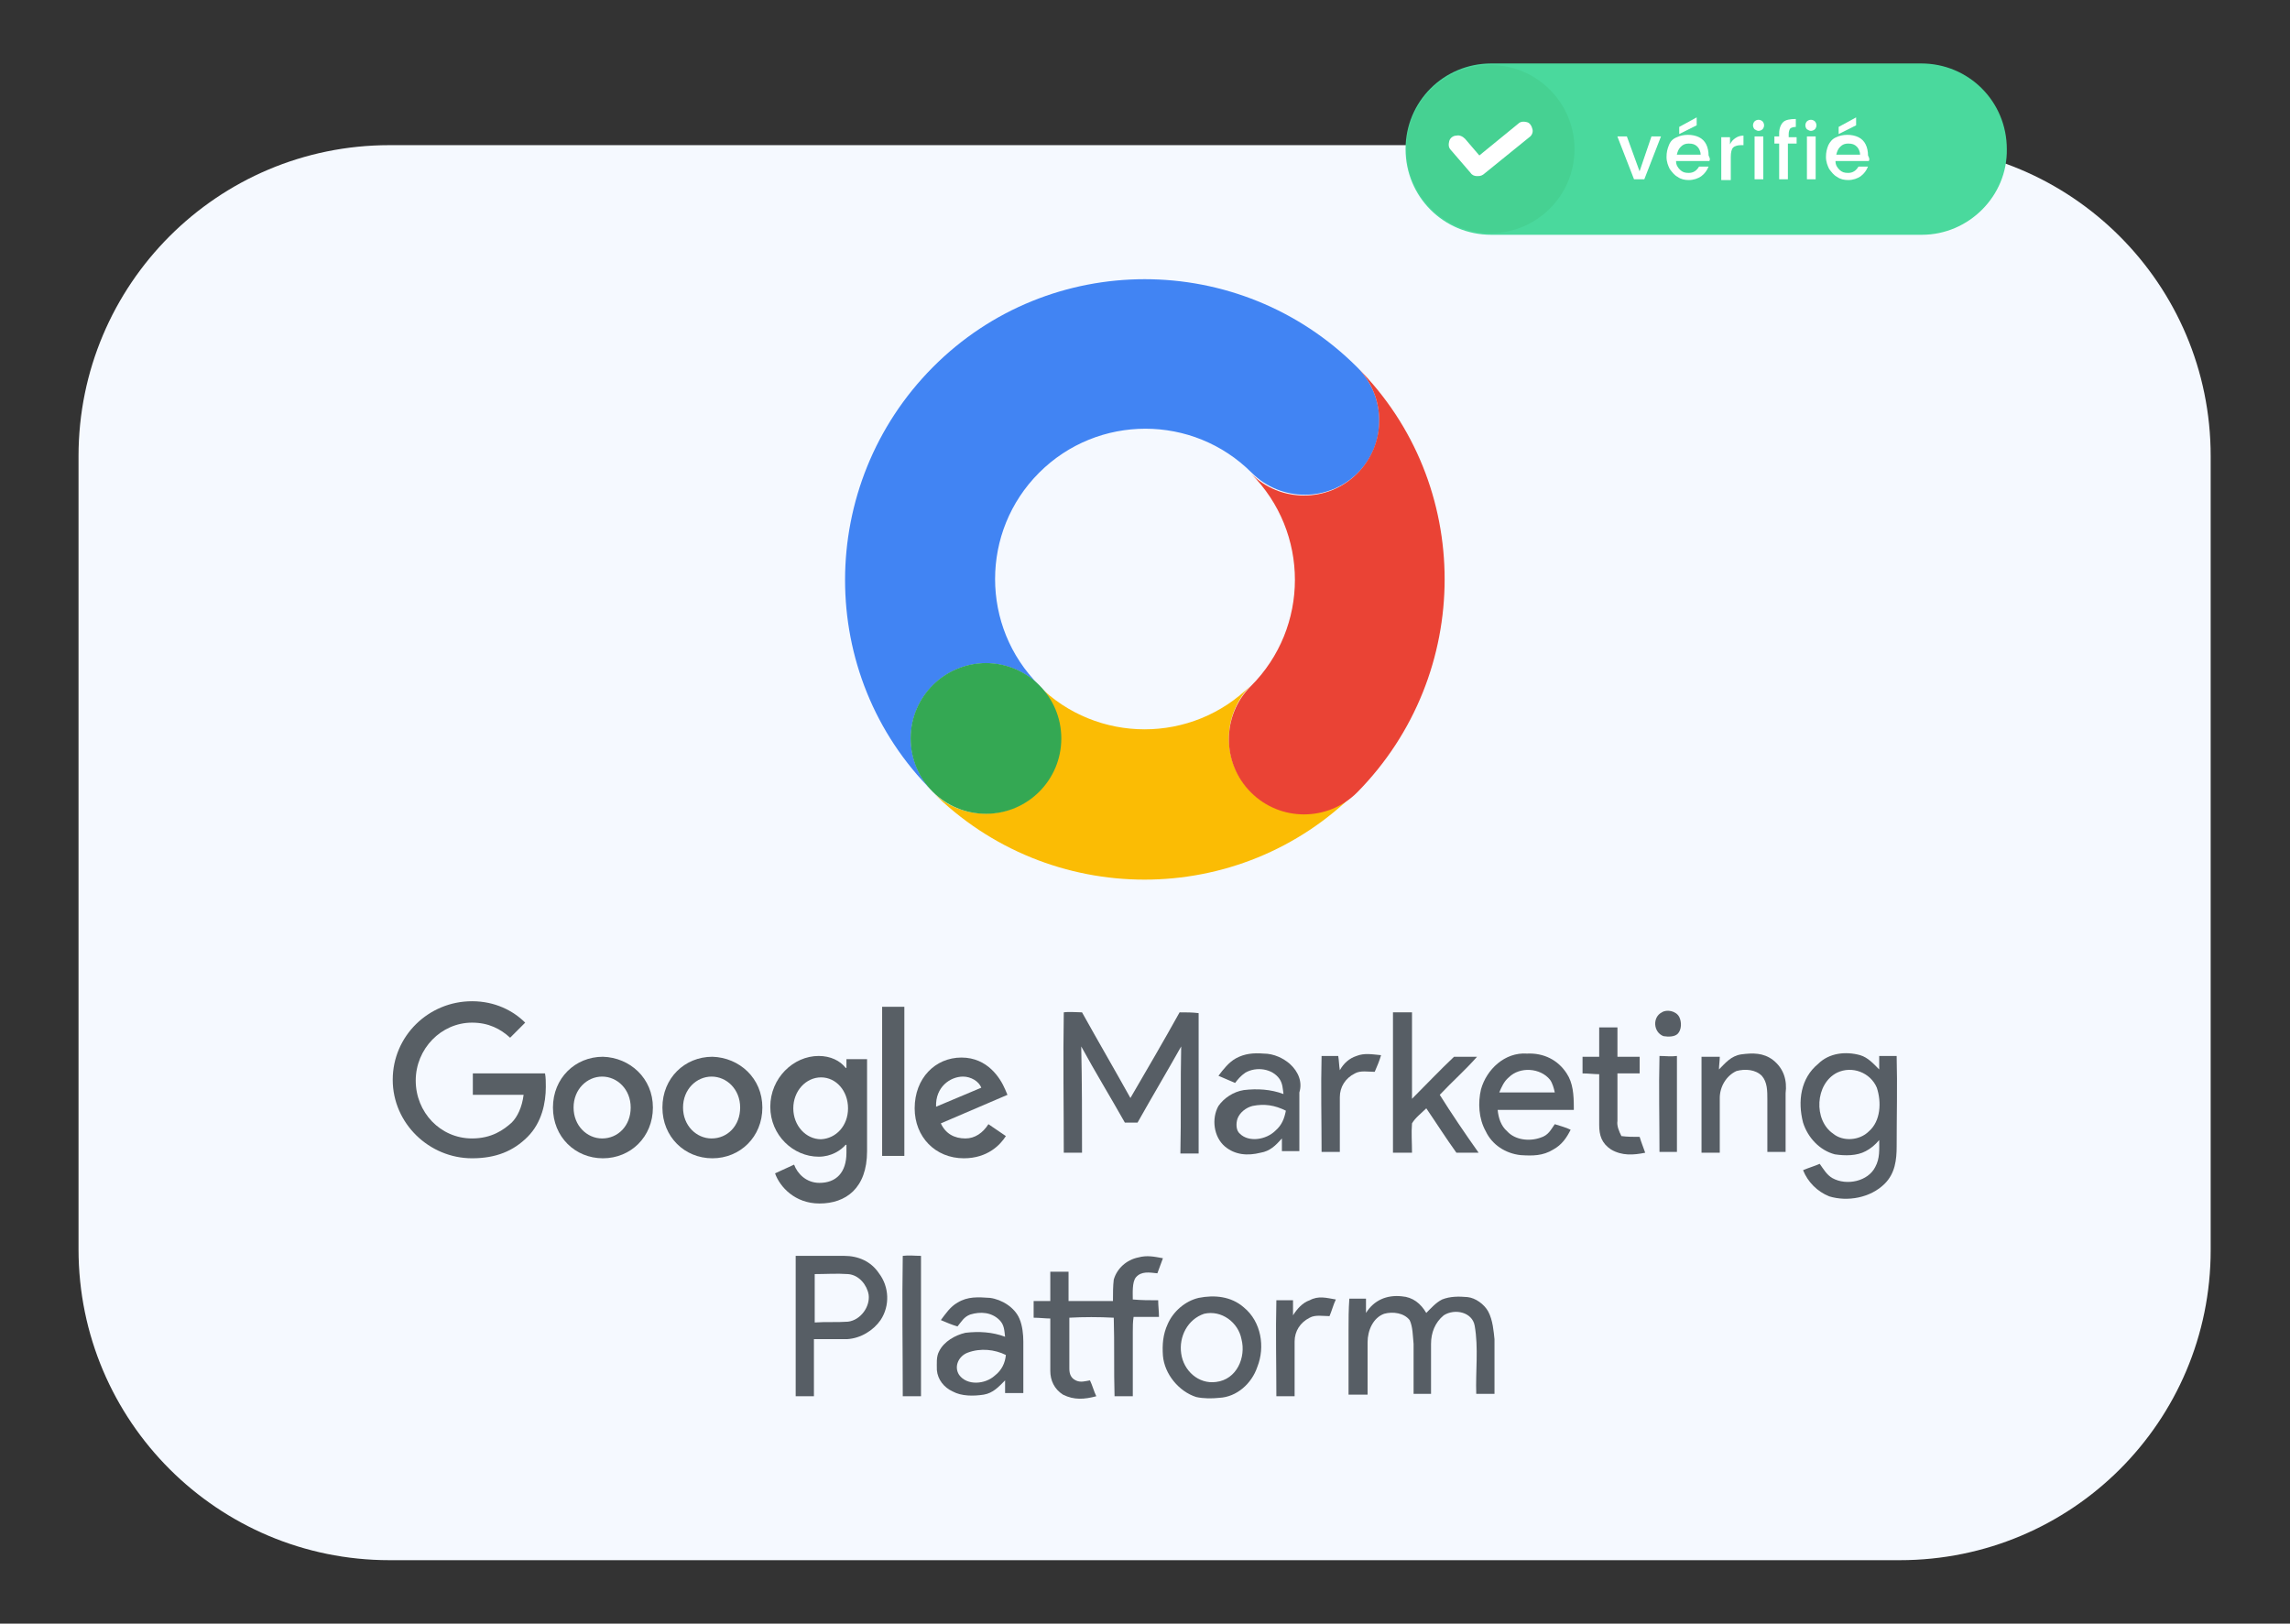 <svg xmlns="http://www.w3.org/2000/svg" xmlns:xlink="http://www.w3.org/1999/xlink" id="Layer_1" x="0px" y="0px" viewBox="0 0 288.7 204.7" style="enable-background:new 0 0 288.7 204.7;" xml:space="preserve"><rect x="0" y="0" width="288.7" height="204.7" fill="#333333" stroke="none"/><style type="text/css">	.st0{fill:#F5F9FF;}	.st1{fill:#4AD99D;}	.st2{fill:#46D192;}	.st3{fill:#FFFFFF;}	.st4{fill:#FBBC04;}	.st5{fill:#4184F3;}	.st6{fill:#34A853;}	.st7{fill:#EA4335;}	.st8{fill-rule:evenodd;clip-rule:evenodd;fill:#585F65;}	.st9{fill-rule:evenodd;clip-rule:evenodd;fill:#575E65;}</style><path class="st0" d="M239.5,196.7H49.1c-21.6,0-39.2-17.5-39.2-39.2V57.5c0-21.6,17.5-39.2,39.2-39.2h190.4 c21.6,0,39.2,17.5,39.2,39.2v100.1C278.7,179.2,261.2,196.7,239.5,196.7z"></path><path class="st1" d="M242.3,29.6H188c-6,0-10.8-4.8-10.8-10.8v0c0-6,4.8-10.8,10.8-10.8h54.2c6,0,10.8,4.8,10.8,10.8v0 C253.1,24.7,248.2,29.6,242.3,29.6z"></path><path class="st2" d="M187.9,29.4c-5.9,0-10.6-4.8-10.6-10.6c0-5.9,4.8-10.6,10.6-10.6c5.9,0,10.6,4.8,10.6,10.6 C198.5,24.7,193.7,29.4,187.9,29.4z"></path><path class="st3" d="M186.2,22.2c-0.3,0-0.6-0.1-0.8-0.4l-2.5-2.9c-0.3-0.3-0.3-0.7-0.2-1.1s0.5-0.7,0.9-0.7 c0.4-0.1,0.8,0.1,1.1,0.4l1.8,2.1l4.9-4c0.3-0.3,0.7-0.3,1.1-0.2c0.4,0.1,0.6,0.5,0.7,0.9c0.1,0.4-0.1,0.8-0.4,1l-5.8,4.7 C186.7,22.2,186.5,22.2,186.2,22.2z"></path><g>	<path class="st3" d="M206.7,21.6l1.5-4.4h1.2l-2.1,5.4H206l-2.1-5.4h1.2L206.7,21.6z"></path>	<path class="st3" d="M215.5,20.3h-4.2c0,0.5,0.2,0.8,0.5,1.1c0.3,0.3,0.6,0.4,1.1,0.4c0.6,0,1-0.3,1.3-0.8h1.2  c-0.2,0.5-0.5,0.9-0.9,1.2c-0.4,0.3-1,0.5-1.6,0.5c-0.5,0-1-0.1-1.4-0.4c-0.4-0.2-0.7-0.6-1-1c-0.2-0.4-0.4-0.9-0.4-1.5  c0-0.6,0.1-1,0.3-1.5s0.5-0.8,1-1c0.4-0.2,0.9-0.3,1.4-0.3c0.5,0,1,0.1,1.4,0.3c0.4,0.2,0.7,0.5,0.9,0.9c0.2,0.4,0.3,0.9,0.3,1.4  C215.6,20,215.6,20.1,215.5,20.3z M214.4,19.5c0-0.4-0.2-0.8-0.4-1c-0.3-0.3-0.6-0.4-1.1-0.4c-0.4,0-0.7,0.1-1,0.4  c-0.3,0.3-0.4,0.6-0.5,1H214.4z M213.9,15.8l-2.2,1.1V16l2.2-1.2V15.8z"></path>	<path class="st3" d="M218.8,17.4c0.3-0.2,0.6-0.3,1-0.3v1.2h-0.3c-0.4,0-0.8,0.1-1,0.3c-0.2,0.2-0.3,0.6-0.3,1.2v2.9H217v-5.4h1.1  v0.9C218.3,17.8,218.5,17.6,218.8,17.4z"></path>	<path class="st3" d="M221.2,16.3c-0.1-0.1-0.2-0.3-0.2-0.5c0-0.2,0.1-0.4,0.2-0.5c0.1-0.1,0.3-0.2,0.5-0.2c0.2,0,0.4,0.1,0.5,0.2  c0.1,0.1,0.2,0.3,0.2,0.5c0,0.2-0.1,0.4-0.2,0.5c-0.1,0.1-0.3,0.2-0.5,0.2C221.5,16.5,221.4,16.4,221.2,16.3z M222.3,17.2v5.4h-1.1  v-5.4H222.3z"></path>	<path class="st3" d="M226.4,18.1h-1v4.5h-1.1v-4.5h-0.6v-0.9h0.6v-0.4c0-0.6,0.2-1.1,0.5-1.4c0.3-0.3,0.9-0.4,1.6-0.4V16  c-0.3,0-0.6,0.1-0.7,0.2c-0.1,0.1-0.2,0.4-0.2,0.7v0.4h1V18.1z"></path>	<path class="st3" d="M227.8,16.3c-0.1-0.1-0.2-0.3-0.2-0.5c0-0.2,0.1-0.4,0.2-0.5c0.1-0.1,0.3-0.2,0.5-0.2c0.2,0,0.4,0.1,0.5,0.2  c0.1,0.1,0.2,0.3,0.2,0.5c0,0.2-0.1,0.4-0.2,0.5c-0.1,0.1-0.3,0.2-0.5,0.2C228.1,16.5,228,16.4,227.8,16.3z M228.9,17.2v5.4h-1.1  v-5.4H228.9z"></path>	<path class="st3" d="M235.6,20.3h-4.2c0,0.5,0.2,0.8,0.5,1.1c0.3,0.3,0.6,0.4,1.1,0.4c0.6,0,1-0.3,1.3-0.8h1.2  c-0.2,0.5-0.5,0.9-0.9,1.2c-0.4,0.3-1,0.5-1.6,0.5c-0.5,0-1-0.1-1.4-0.4c-0.4-0.2-0.7-0.6-1-1c-0.2-0.4-0.4-0.9-0.4-1.5  c0-0.6,0.1-1,0.3-1.5c0.2-0.4,0.5-0.8,1-1c0.4-0.2,0.9-0.3,1.4-0.3c0.5,0,1,0.1,1.4,0.3c0.4,0.2,0.7,0.5,0.9,0.9  c0.2,0.4,0.3,0.9,0.3,1.4C235.7,20,235.7,20.1,235.6,20.3z M234.5,19.5c0-0.4-0.2-0.8-0.4-1c-0.3-0.3-0.6-0.4-1.1-0.4  c-0.4,0-0.7,0.1-1,0.4c-0.3,0.3-0.4,0.6-0.5,1H234.5z M234,15.8l-2.2,1.1V16l2.2-1.2V15.8z"></path></g><g>	<path class="st4" d="M157.7,99.8c-3.7-3.7-3.7-9.7,0-13.4c-7.4,7.4-19.4,7.4-26.8,0c3.7,3.7,3.7,9.7,0,13.4  c-3.7,3.7-9.7,3.7-13.4,0c14.8,14.8,38.8,14.8,53.5,0C167.4,103.5,161.4,103.5,157.7,99.8L157.7,99.8z"></path>	<path class="st5" d="M171.1,46.3c-14.8-14.8-38.8-14.8-53.5,0s-14.8,38.8,0,53.5c-3.7-3.7-3.7-9.7,0-13.4c3.7-3.7,9.7-3.7,13.4,0  c-7.4-7.4-7.4-19.4,0-26.8c7.4-7.4,19.4-7.4,26.8,0c3.7,3.7,9.7,3.7,13.4,0C174.8,56,174.8,50,171.1,46.3L171.1,46.3z"></path>	<circle class="st6" cx="124.3" cy="93.1" r="9.5"></circle>	<path class="st7" d="M171.1,46.3c3.7,3.7,3.7,9.7,0,13.4c-3.7,3.7-9.7,3.7-13.4,0c7.4,7.4,7.4,19.4,0,26.8c-3.7,3.7-3.7,9.7,0,13.4  c3.7,3.7,9.7,3.7,13.4,0C185.8,85,185.8,61,171.1,46.3L171.1,46.3z"></path></g><g>	<g id="Group-30" transform="translate(0.111, 0.431)">		<path id="Fill-2" class="st8" d="M79.4,139.2c0-2.3-1.7-3.9-3.6-3.9c-1.9,0-3.6,1.6-3.6,3.9c0,2.3,1.7,3.9,3.6,3.9   C77.8,143.1,79.4,141.5,79.4,139.2 M82.2,139.2c0,3.7-2.8,6.4-6.3,6.4c-3.5,0-6.3-2.7-6.3-6.4s2.8-6.4,6.3-6.4   C79.3,132.9,82.2,135.5,82.2,139.2"></path>		<path id="Fill-4" class="st8" d="M93.2,139.2c0-2.3-1.7-3.9-3.6-3.9c-1.9,0-3.6,1.6-3.6,3.9c0,2.3,1.7,3.9,3.6,3.9   C91.6,143.1,93.2,141.5,93.2,139.2 M96,139.2c0,3.7-2.8,6.4-6.3,6.4c-3.5,0-6.3-2.7-6.3-6.4s2.8-6.4,6.3-6.4   C93.1,132.9,96,135.5,96,139.2"></path>		<path id="Fill-6" class="st8" d="M106.8,139.3c0-2.2-1.5-3.9-3.4-3.9c-1.9,0-3.5,1.7-3.5,3.9c0,2.2,1.6,3.9,3.5,3.9   C105.3,143.1,106.8,141.5,106.8,139.3L106.8,139.3z M109.2,133.2v11.5c0,4.7-2.7,6.6-6,6.6c-3.1,0-5-2.1-5.6-3.8l2.4-1.1   c0.4,1.1,1.5,2.3,3.2,2.3c2.1,0,3.4-1.3,3.4-3.8v-1h-0.1c-0.6,0.7-1.8,1.5-3.4,1.5c-3.2,0-6.1-2.7-6.1-6.3c0-3.6,2.9-6.4,6.1-6.4   c1.5,0,2.7,0.6,3.4,1.5h0.1v-1.1H109.2z"></path>		<g id="Group-22" transform="translate(0, -0)">			<polygon id="Fill-8" class="st8" points="111.1,145.3 113.9,145.3 113.9,126.5 111.1,126.5    "></polygon>			<path id="Fill-10" class="st8" d="M117.9,139.1l5.7-2.4c-0.3-0.8-1.3-1.4-2.3-1.4C119.7,135.3,117.8,136.6,117.9,139.1     M124.5,141.3l2.2,1.5c-0.7,1.1-2.3,2.8-5.3,2.8c-3.6,0-6.2-2.7-6.2-6.3c0-3.8,2.6-6.4,5.9-6.4c3.3,0,4.9,2.6,5.5,4l0.3,0.7    l-8.4,3.6c0.6,1.3,1.7,1.9,3.1,1.9C122.8,143.1,123.8,142.4,124.5,141.3"></path>			<path id="Fill-11" class="st8" d="M59.4,145.6c-5.4,0-10-4.4-10-9.9s4.5-9.9,10-9.9c2.9,0,5.2,1.2,6.7,2.7l-1.9,1.9    c-1.2-1.1-2.7-1.9-4.8-1.9c-3.9,0-7.1,3.3-7.1,7.3c0,4,3.1,7.3,7.1,7.3c2.5,0,4-1.1,5-2c0.7-0.7,1.3-1.9,1.5-3.5h-6.4v-2.7h9.1    c0.1,0.5,0.1,1.1,0.1,1.7c0,2-0.5,4.5-2.3,6.3C64.6,144.7,62.4,145.6,59.4,145.6"></path>			<path id="Fill-12" class="st9" d="M148.6,127.2c-2,3.6-4.1,7.2-6.2,10.8c-2-3.6-4.1-7.2-6.1-10.8c-0.7,0-1.6-0.1-2.3,0    c-0.1,5.9,0,11.8,0,17.7h2.3c0-4.4,0-9-0.1-13.4c1.8,3.3,3.7,6.4,5.5,9.6h1.6c1.8-3.2,3.7-6.4,5.5-9.6c-0.1,4.4,0,9-0.1,13.5h2.3    v-17.7C150.2,127.2,149.5,127.2,148.6,127.2"></path>			<path id="Fill-13" class="st9" d="M186.1,132.8h-2.9c-1.8,1.7-3.5,3.5-5.3,5.3v-10.9h-2.4v17.7h2.4c0-1.3-0.1-2.5,0-3.7    c0.4-0.7,1.2-1.3,1.8-1.9c1.3,1.9,2.5,3.8,3.8,5.6h2.8c-1.7-2.4-3.4-4.9-4.9-7.3C183,135.9,184.6,134.5,186.1,132.8"></path>			<path id="Fill-14" class="st9" d="M209.4,127.2c-1.2,0.6-1.1,2.5,0.2,3c0.6,0.1,1.4,0.1,1.8-0.3c0.5-0.5,0.5-1.5,0.2-2.1    C211.2,127,210,126.8,209.4,127.2"></path>			<path id="Fill-18" class="st9" d="M204.3,142.8c-0.3-0.6-0.6-1.3-0.5-1.9v-6h2.8v-2.1h-2.8v-3.7h-2.3v3.7h-2.1v2.1    c0.7,0,1.5,0.1,2.1,0.1v6.4c0,1.3,0.3,2.3,1.5,3.1c1.4,0.8,2.8,0.7,4.3,0.4c-0.2-0.6-0.5-1.3-0.7-2    C205.7,142.9,205.1,142.9,204.3,142.8"></path>			<path id="Fill-19" class="st9" d="M160.7,142.1c-1.2,1.2-3.4,1.5-4.5,0.4c-0.5-0.4-0.5-1.3-0.3-1.9c0.3-0.8,1.1-1.4,1.9-1.6    c1.5-0.3,2.8-0.1,4.2,0.6C161.8,140.6,161.5,141.4,160.7,142.1 M162.5,133.7c-0.8-0.7-2-1.3-3.3-1.3c-1.3-0.1-2.4,0-3.5,0.6    c-0.9,0.5-1.6,1.4-2.2,2.2c0.7,0.3,1.4,0.6,2.1,0.9c0.3-0.4,0.7-0.9,1.3-1.3c1.4-0.8,3.4-0.5,4.3,0.8c0.4,0.6,0.4,1.2,0.5,1.9    c-1.6-0.6-3.3-0.7-5-0.5c-1.3,0.2-2.5,1-3.2,2c-0.9,1.6-0.6,3.9,0.8,5.1c1.3,1.1,2.9,1.2,4.5,0.8c1.2-0.2,1.9-0.9,2.7-1.8v1.6    h2.2v-7.4C164.1,136,163.6,134.7,162.5,133.7"></path>			<path id="Fill-20" class="st9" d="M188.9,137.3c0.3-0.7,0.6-1.4,1.2-1.9c1.4-1.4,4-1.2,5.2,0.3c0.3,0.4,0.5,1.1,0.6,1.6H188.9z     M198.3,139.2c0-1.6-0.1-3.1-0.9-4.3c-1.1-1.7-2.9-2.6-5-2.5c-2.8-0.2-5.1,2-5.8,4.5c-0.4,1.7-0.3,3.7,0.6,5.3    c0.8,1.7,2.5,2.8,4.4,3c1.5,0.1,2.8,0.1,4.1-0.7c1.1-0.6,1.7-1.5,2.2-2.5c-0.6-0.3-1.4-0.5-2-0.7c-0.5,0.7-0.8,1.4-1.8,1.7    c-1.4,0.5-3.2,0.3-4.2-0.8c-0.8-0.7-1.1-1.7-1.2-2.7H198.3z"></path>			<path id="Fill-21" class="st9" d="M223.4,133.2c-1.2-0.9-2.5-0.9-4-0.7c-1.3,0.2-2,1.1-2.8,1.9c0-0.5,0.1-1.1,0.1-1.6h-2.3v12.1    h2.3V138c0-1.4,0.8-2.8,2.1-3.4c1.1-0.3,2.4-0.2,3.2,0.6c0.7,0.8,0.7,1.9,0.7,3v6.6h2.3v-7.4    C225.2,135.8,224.8,134.3,223.4,133.2"></path>			<path id="Fill-22" class="st9" d="M235.5,142.2c-1.2,1.2-3.3,1.3-4.5,0.3c-2.5-1.7-2.3-6.3,0.5-7.7c1.9-0.9,4.2,0,5,1.9    C237.1,138.5,237,140.9,235.5,142.2 M239,132.7h-2.2v1.7c-0.7-0.7-1.4-1.5-2.4-1.8c-1.8-0.5-3.9-0.3-5.3,1.1    c-2.2,1.8-2.6,4.7-1.9,7.4c0.6,1.9,2.1,3.5,4,4c1.3,0.2,2.8,0.2,3.9-0.4c0.6-0.3,1.2-0.8,1.7-1.4c0,1.2,0.1,2.3-0.5,3.4    c-0.9,1.8-3.6,2.4-5.4,1.4c-0.7-0.4-1.1-1.1-1.6-1.8c-0.7,0.3-1.4,0.5-2.1,0.8c0.6,1.5,1.8,2.7,3.3,3.3c2.3,0.7,5.2,0.2,7-1.6    c1.3-1.3,1.5-3,1.5-4.7C239,140.3,239.1,136.5,239,132.7"></path>			<path id="Fill-27" class="st9" d="M170.9,132.7c-0.9,0.3-1.6,0.9-2.1,1.8c-0.1-0.6-0.1-1.2-0.2-1.8h-2.1c-0.1,4,0,8.1,0,12.1h2.3    v-6.9c0-1.3,0.7-2.4,1.9-3c0.7-0.4,1.7-0.2,2.5-0.2c0.3-0.7,0.6-1.4,0.8-2.1C172.9,132.5,171.9,132.3,170.9,132.7"></path>			<path id="Fill-28" class="st9" d="M209.1,132.7c-0.1,4,0,8.1,0,12.1h2.2v-12.1C210.6,132.8,209.8,132.7,209.1,132.7"></path>		</g>	</g>	<g id="Group-30_1_" transform="translate(0.111, 0.431)">		<g id="Group-22_1_" transform="translate(0, -0)">			<path id="Fill-15_1_" class="st9" d="M106.8,166.2c-1.4,0.1-2.8,0-4.2,0.1v-6.1c1.4,0,2.8-0.1,4.2,0c1.4,0.1,2.4,1.4,2.6,2.6    C109.6,164.3,108.4,166,106.8,166.2 M106.3,157.9h-6.1v17.7h2.3v-7.2h4.2c1.7-0.1,3.3-1.1,4.2-2.4c1.2-1.8,1.1-4.2-0.2-5.9    C109.7,158.6,108.1,157.9,106.3,157.9"></path>			<path id="Fill-16_1_" class="st9" d="M113.7,157.9c-0.1,5.9,0,11.8,0,17.7h2.3v-17.7C115.2,157.9,114.5,157.8,113.7,157.9"></path>			<path id="Fill-17_1_" class="st9" d="M142.7,163.4c0-0.8-0.1-2.2,0.4-2.8c0.7-0.8,1.7-0.6,2.7-0.5c0.2-0.6,0.5-1.3,0.7-1.9    c-1.1-0.2-2-0.4-3.1-0.1c-1.5,0.3-2.7,1.4-3.1,2.8c-0.1,0.8-0.1,1.8-0.1,2.7h-5.6v-3.7h-2.3v3.7h-2.1v2.1c0.7,0,1.5,0.1,2.1,0.1    v6.6c0,1.2,0.5,2.3,1.6,3c1.4,0.7,2.7,0.6,4.2,0.2c-0.3-0.6-0.5-1.4-0.8-2c-0.6,0.1-1.2,0.3-1.8,0c-0.6-0.3-0.8-0.8-0.8-1.5v-6.4    c1.8-0.1,3.7-0.1,5.6,0c0.1,3.3,0,6.6,0.1,9.9h2.3v-8.1c0-0.6,0-1.3,0.1-1.9h3.2c0-0.7-0.1-1.4-0.1-2.1    C144.8,163.5,143.8,163.5,142.7,163.4"></path>			<path id="Fill-23_1_" class="st9" d="M125.3,173c-1.2,1.1-3.5,1.3-4.5-0.1c-0.7-1.1,0-2.4,1.1-2.8c1.6-0.6,3.4-0.4,4.8,0.3    C126.6,171.4,126.2,172.3,125.3,173 M128.4,165.8c-0.6-1.4-2.2-2.4-3.7-2.6c-1.5-0.1-2.8-0.2-4.1,0.6c-0.9,0.5-1.5,1.4-2.1,2.2    c0.7,0.3,1.4,0.6,2.1,0.8c0.5-0.6,0.8-1.2,1.6-1.5c1.3-0.4,2.7-0.3,3.7,0.7c0.6,0.6,0.6,1.3,0.7,2.1c-1.6-0.6-3.3-0.7-5-0.5    c-1.3,0.3-2.7,1.1-3.3,2.3c-0.4,0.7-0.3,1.6-0.3,2.4c0.1,1.2,0.9,2.2,2,2.7c1.1,0.6,2.6,0.6,3.9,0.4c1.2-0.2,1.9-1,2.7-1.8v1.6    h2.3v-6.5C128.9,167.9,128.8,166.7,128.4,165.8"></path>			<path id="Fill-24_1_" class="st9" d="M153.2,173.8c-2.2,0.3-4.1-1.4-4.4-3.6c-0.3-2.1,0.8-4.3,2.9-5c2.2-0.5,4.3,1.1,4.7,3.2    C157,170.7,155.8,173.5,153.2,173.8 M156.7,164.4c-1.6-1.4-3.7-1.6-5.7-1.2c-1.7,0.4-3.2,1.7-3.9,3.3c-0.6,1.3-0.7,2.6-0.6,4    c0.2,2.3,2,4.5,4.2,5.2c0.9,0.2,2,0.2,2.9,0.1c2.2-0.1,4.1-1.8,4.8-3.9C159.4,169.4,158.9,166.2,156.7,164.4"></path>			<path id="Fill-25_1_" class="st9" d="M165,163.5c-0.9,0.3-1.6,1.1-2.1,1.9v-1.9h-2.1c-0.1,4,0,8.1,0,12.1h2.3v-6.9    c0-1.3,0.7-2.4,1.9-3c0.7-0.4,1.7-0.2,2.5-0.2c0.3-0.7,0.5-1.5,0.8-2.1C167.1,163.2,166.1,162.9,165,163.5"></path>			<path id="Fill-26_1_" class="st9" d="M187.5,164.9c-0.5-0.9-1.6-1.7-2.6-1.8c-1.1-0.1-2.2-0.1-3.2,0.3c-0.8,0.4-1.4,1.1-2,1.7    c-0.7-1.2-1.7-2-3.1-2.1c-1.9-0.2-3.5,0.5-4.5,2.1v-1.8H170c-0.1,1.4-0.1,2.6-0.1,4v8.1h2.4v-6.6c0-1.5,0.7-3.1,2.1-3.6    c1.1-0.3,2.5-0.1,3.2,0.8c0.4,0.8,0.4,2,0.5,3v6.3h2.2v-6.3c0-1.4,0.5-2.7,1.6-3.6c1.4-0.9,3.6-0.4,3.9,1.3    c0.5,2.8,0.1,5.8,0.2,8.6h2.3v-6.9C188.2,167.5,188.1,166,187.5,164.9"></path>		</g>	</g></g></svg>